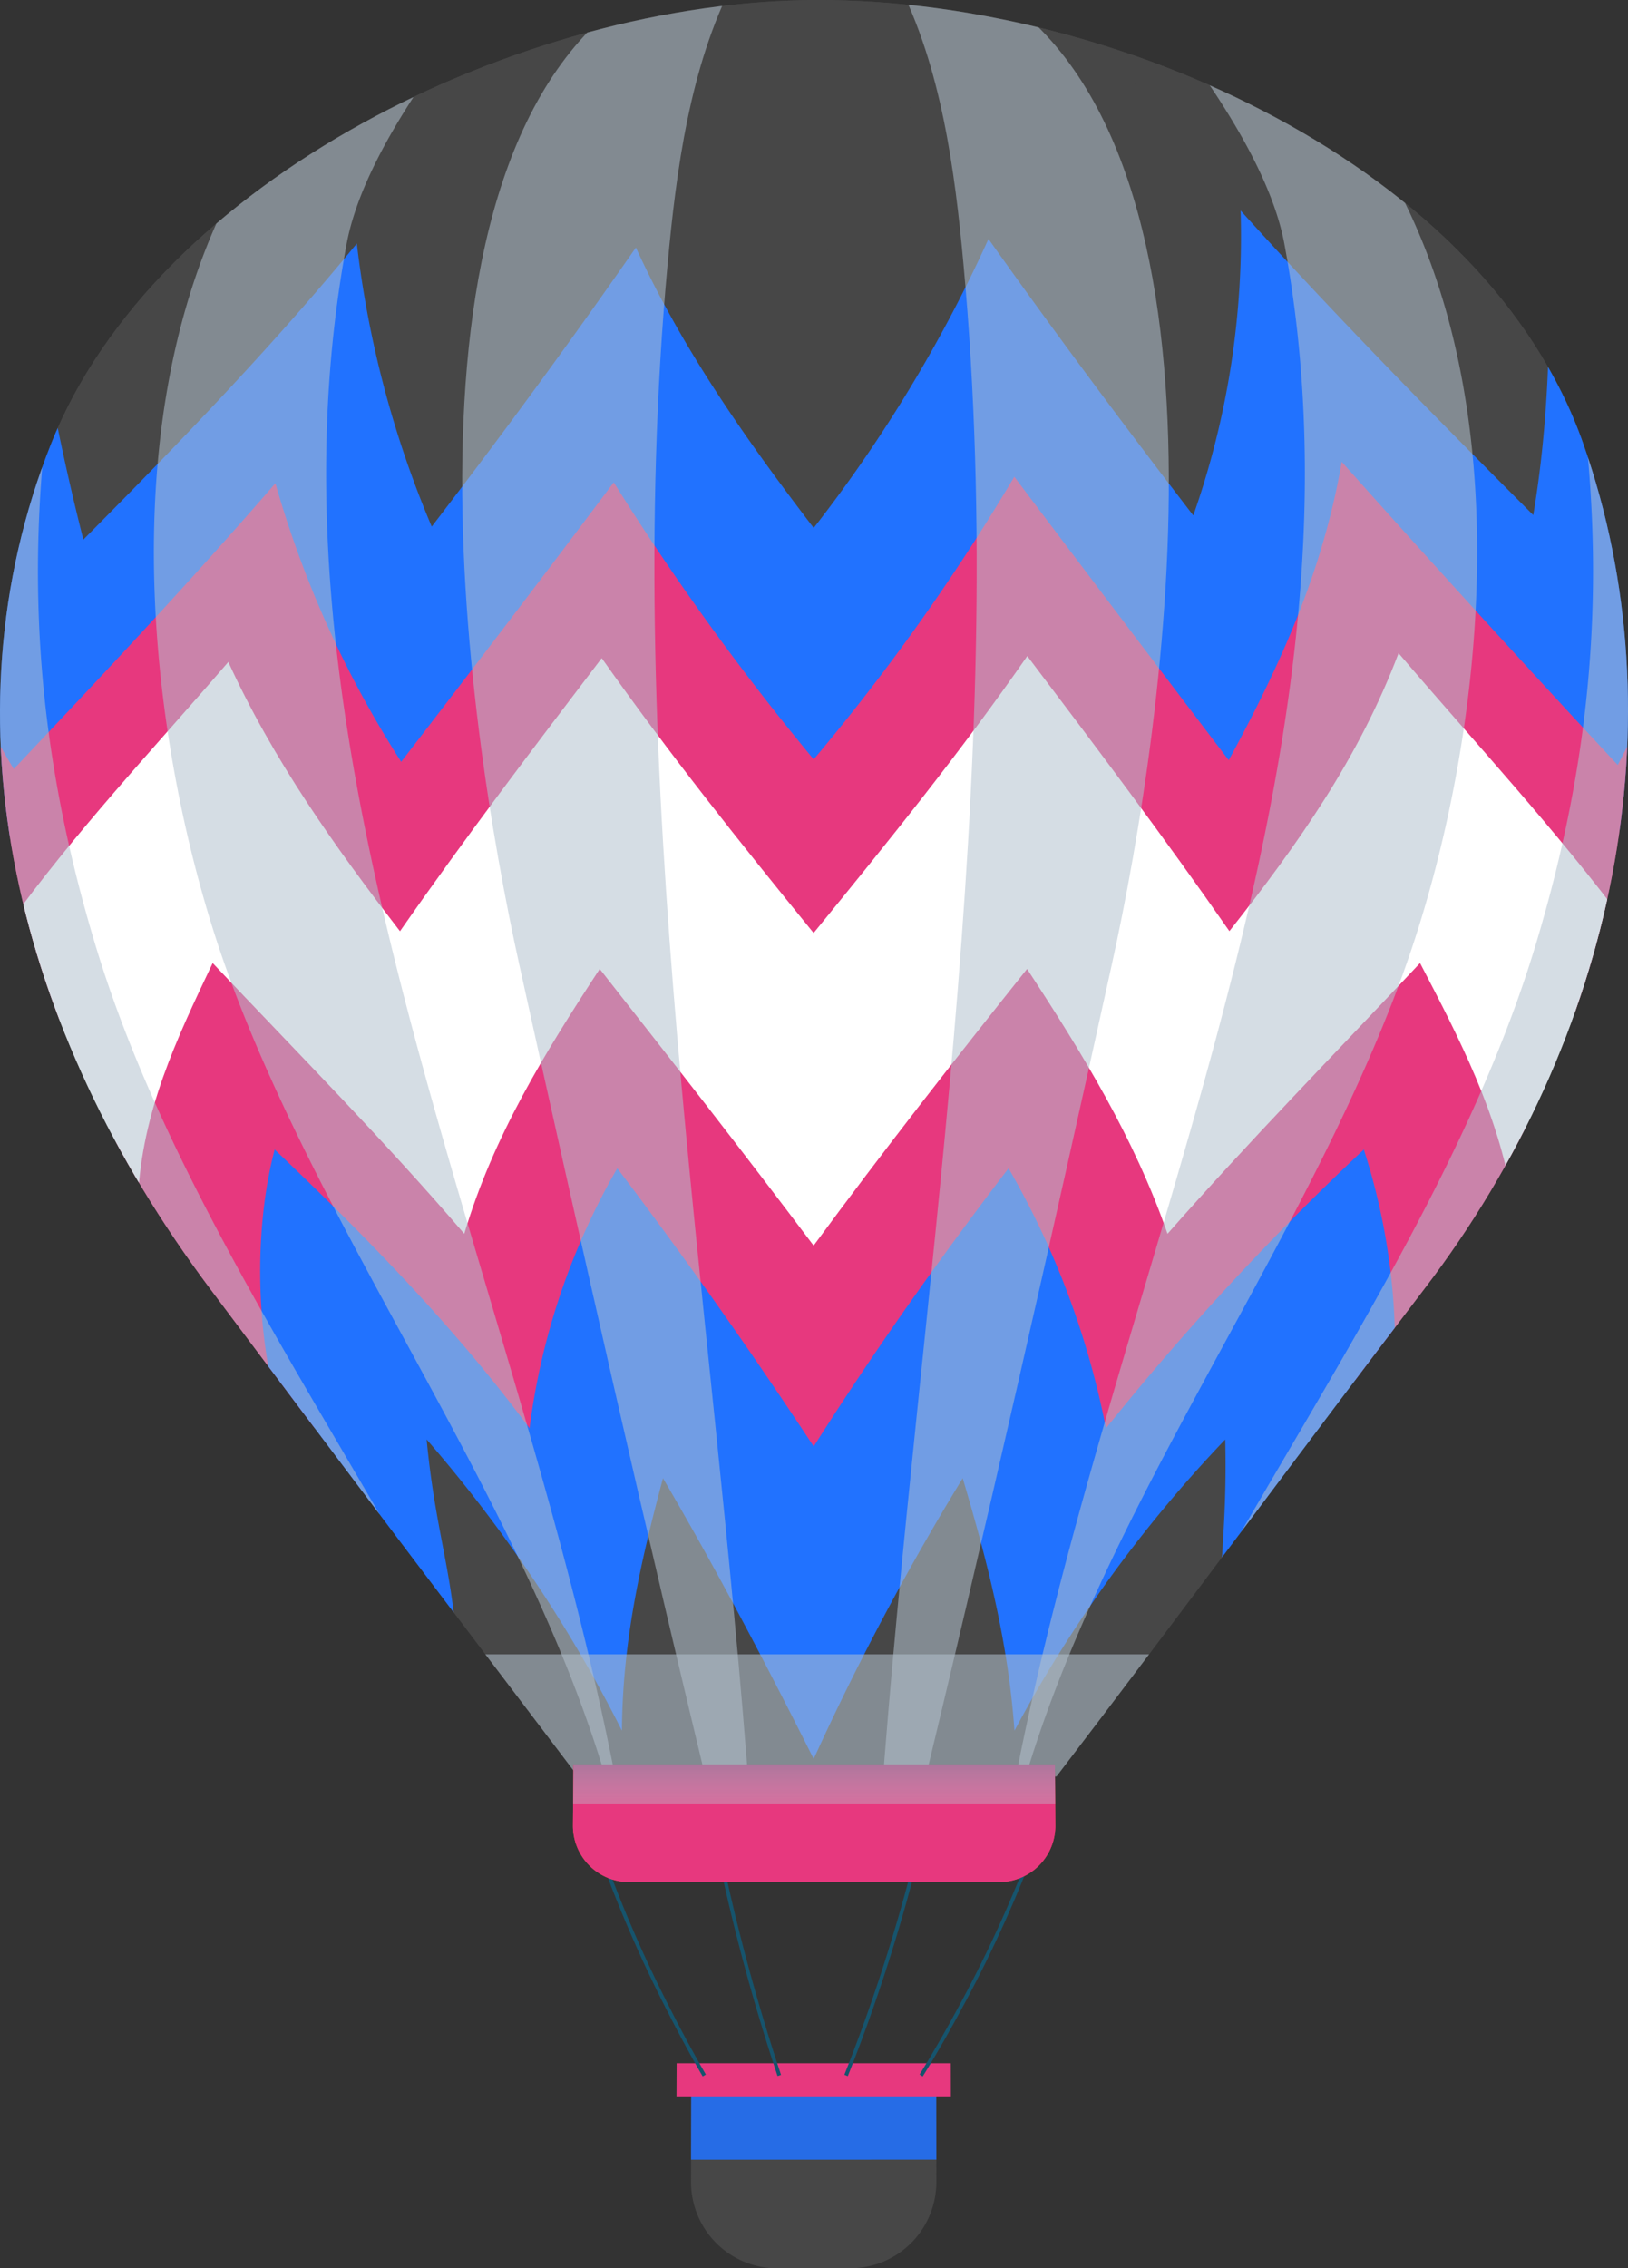 <svg xmlns="http://www.w3.org/2000/svg" xmlns:xlink="http://www.w3.org/1999/xlink" width="220.566" height="307.16" viewBox="0 0 220.566 307.16"><rect x="0" y="0" width="220.566" height="307.16" fill="#333333" stroke="none"/><defs><clipPath id="a"><path d="M214.52,60.12C201.33,22.53,151.28-.06,110.74,0,70.56.06,21.07,24.46,6.91,60.12-7.97,97.57,2.07,139.31,28.46,174.51Q53.255,207.6,78.3,240.55h64.84c16.76-21.91,33.27-44.33,49.85-66.04,25.96-33.98,34.64-77.06,21.53-114.39Z" fill="none"/></clipPath><linearGradient id="b" x1="0.5" y1="2.682" x2="0.5" y2="-1.231" gradientUnits="objectBoundingBox"><stop offset="0" stop-color="#fff" stop-opacity="0"/><stop offset="1" stop-color="#616083"/></linearGradient></defs><g transform="translate(-19710 -6589)"><path d="M115.19,307.16h-9.9a11.67,11.67,0,0,1-11.67-11.7l.03-13.83h33.19l.02,13.83a11.674,11.674,0,0,1-11.67,11.69Z" transform="translate(19710.002 6589)" fill="#474747"/><path d="M126.86,292.45l-.02-10.82H93.65l-.03,10.82Z" transform="translate(19710.002 6589)" fill="#2172ff" opacity="0.86"/><path d="M128.83,283.88H91.65l.02-4.49h37.15Z" transform="translate(19710.002 6589)" fill="#e7387e"/><g transform="translate(19710.002 6589)" clip-path="url(#a)"><rect width="268.68" height="268.68" transform="translate(-15 -22.99)" fill="#474747"/><rect width="268.68" height="65.43" transform="translate(-15 -22.99)" fill="#474747"/><path d="M187.7,31.53C175.34,20.07,163.05,8.56,151.77-4a103.236,103.236,0,0,1,.9,36.68,388.955,388.955,0,0,1-23-34.33c-4.21,14.13-11.32,26.14-19.43,38.31C102.02,24.57,94.73,12.51,89.52-1.21,82.28,11.44,74.29,23.48,65.92,35.4A183.8,183.8,0,0,1,60.68-1.29C50.9,12.73,39.26,25.24,27.43,37.52c-1.21-13.77-.64-20.38-2.79-28.51C16.44,21.64,8.16,34.21.11,46.94A262.893,262.893,0,0,0,8.43,80.68C21.22,67.73,33.88,54.64,45.57,40.67A137.685,137.685,0,0,0,57.2,79.01Q71.66,60.305,85.39,41.1c6.66,13.8,15.46,25.85,24.85,37.88a206.579,206.579,0,0,0,24.59-39q13.89,19.17,28.36,37.88c4.77-13.68,8.17-26.85,8.38-41.46,12.91,14.21,26.17,28.03,39.64,41.71,2.97-12.48,4.02-25.27,4.21-38.07-9.74-12.67-19.57-24.98-31.95-35.21.87,4.8,3.03,11.9,4.25,26.7Z" fill="#474747"/><path d="M207.73,69.75c-13.49-13.49-26.87-27.07-39.65-41.24a113.952,113.952,0,0,1-6.41,41.29c-9.48-12.32-18.75-24.76-27.75-37.44a193.836,193.836,0,0,1-23.68,39.13C101.03,59.44,92.5,47.38,86.15,33.52,77.22,46.36,68.01,58.9,58.49,71.31A139.827,139.827,0,0,1,48.34,32.98C36.78,47.06,24.11,60.15,11.29,73.07A334.026,334.026,0,0,1,4.61,39.78C-3.75,53.21-11.54,66.66-18.58,80.83A154.418,154.418,0,0,0,.46,114.32C11.69,101.85,23.05,89.49,34.04,76.8c4.82,13.49,11.92,25.3,19.82,37.16,9.43-12.54,18.95-25.01,28.44-37.51a437.831,437.831,0,0,0,27.95,37.35,370.647,370.647,0,0,0,28.13-37.88q14.37,18.975,28.64,38.02c8.1-12.45,14.95-24.72,18.74-39.22q17.385,19.92,35.13,39.53a119.978,119.978,0,0,0,17.32-36.78,260.516,260.516,0,0,0-28.43-44.9c.35,12.43.02,24.88-2.05,37.17Z" fill="#2172ff"/><path d="M207.89,157.26c-2.75-11.83-8.6-21.83-14.66-32.19-10.99,12.3-22.5,24.11-33.46,36.43-5.07-13.05-12.48-24.5-20.34-36-9.86,12.38-19.67,24.77-29.19,37.41-9.64-12.54-19.44-24.95-29.18-37.41-7.87,11.44-15.28,22.76-19.82,36-10.8-12.42-22.32-24.18-33.3-36.43-5.71,10.35-11.21,20.22-12.62,32.19C.66,146.3-14.37,135.78-28.54,124.2c2.72,13.41,11.15,23.56,19.57,33.85,17.98,11.01,35.72,22.36,51.78,36.11-2.12-9.32-3.02-20.36-1.51-29.82,12.23,11.66,24,24.13,33.56,38.12a91.646,91.646,0,0,1,10-34.98c8.98,12.3,17.36,24.82,25.4,37.75,7.81-13.08,16.13-25.49,25.18-37.75a110.847,110.847,0,0,1,11.44,34.98,293.953,293.953,0,0,1,34.22-38.12,96.089,96.089,0,0,1,2.16,29.82c15.41-13.5,32.48-25.17,49.75-36.11,7.86-9.9,14.95-21.2,17.14-33.85-13.61,11.58-28.14,22.11-42.25,33.06Z" fill="#e7387e"/><path d="M188.94,186.01a87.361,87.361,0,0,0-4.17-30.35,361.556,361.556,0,0,0-34.93,37.75,114.153,114.153,0,0,0-13.2-35.21c-9.37,12.25-18.14,24.65-26.4,37.67-8.48-12.88-17.3-25.38-26.61-37.67a94.248,94.248,0,0,0-11.89,35.21c-10.15-13.71-22.19-26.02-34.53-37.75-2.46,9.34-2.51,20.87-.68,30.35C20.24,172.83,2.6,161.6-15.18,150.57c9.98,11.89,20.7,22.84,31.64,33.85,16.89,11.44,31.83,23.25,45.38,38.48-.51-9.97-2.88-15.69-4.04-27.98a192.191,192.191,0,0,1,26.46,39.44c.07-11.98,2.48-22.69,5.56-34.19,7.3,12.44,13.94,25.12,20.42,38.01a354.234,354.234,0,0,1,20.19-38.01c3.38,11.42,6.17,22.26,7.01,34.19A179.38,179.38,0,0,1,166,194.92c.3,12.29-1.06,18.01-.69,27.98,13.72-14.81,28.5-26.87,44.97-38.48,9.81-10.95,19.77-21.77,28.19-33.85-17.04,11.19-33.57,22.73-49.52,35.44Z" fill="#2172ff"/><path d="M219.17,103.59q-18.915-20.325-37.39-41.05c-2.54,14.7-8.24,27.4-15.31,40.4Q151.9,83.785,137.42,64.56a287,287,0,0,1-27.18,38.27A344.7,344.7,0,0,1,83.15,65.32q-14.28,19.02-28.8,37.84A142.209,142.209,0,0,1,37.31,65.44C25.86,78.67,13.88,91.43,1.86,104.14A159.4,159.4,0,0,1-13.3,70.19c-6.3,12.74-12.35,25.35-14.92,39.47,9.99,12.37,22.5,22.12,34.73,32.12,4.95-12.69,12.99-22.96,21.45-33.45,8.17,13.08,18.83,24.41,28.92,35.99,6.49-13.15,15.31-24.68,24.05-36.37q14.445,18.78,29.3,37.21c9.86-12.39,19.75-24.75,29.5-37.23,8.72,11.73,17.4,23.37,24.15,36.39,10.35-11.75,20.49-23.14,29.17-36.19,8.64,10.63,16.8,21.14,22.6,33.65,11.93-10.06,24.53-19.84,33.97-32.42-3.18-15.78-10.31-29.75-17.76-43.85-2.44,13.22-6.39,26.18-12.69,38.09Z" fill="#e7387e"/><path d="M220.49,125.37c-9.57-12.88-20.6-24.73-31.01-36.92-5.36,14.16-13.62,25.85-22.92,37.64-8.81-12.66-18.07-24.95-27.38-37.25-9.06,13.03-18.91,25.21-28.95,37.5-9.93-12.19-19.65-24.37-28.71-37.22-9.3,12.2-18.55,24.39-27.33,36.98-8.91-11.56-17.15-23.13-23.26-36.46C20.82,101.37,10.05,112.78,1,125.37c-9.57-10.1-17.78-20.43-24.56-32.63-4.29,11.21-7.43,24.19-3.89,36.06,15.2,11.4,30.86,22.17,46.14,33.48.54-11.71,5.18-21.5,10.12-31.87,11.46,12.13,23.23,23.99,34.09,36.66,3.92-13.19,10.87-24.45,18.35-35.86,9.77,12.41,19.48,24.84,28.98,37.46,9.36-12.72,19.06-25.12,28.92-37.46,7.51,11.46,14.5,22.84,19.03,35.86,11.06-12.55,22.76-24.48,34.21-36.66,5.39,10.33,10.51,20.24,12.5,31.87,14.67-11.28,29.72-22.06,44.28-33.48,3.52-13.2-.88-25.54-5.06-37.95-5.83,13.35-13.73,23.97-23.63,34.52Z" fill="#fff"/><path d="M65.72,224.02q6.27,8.28,12.58,16.53h64.84q6.285-8.22,12.54-16.53H65.72Z" fill="#b2c1ce" opacity="0.55" style="mix-blend-mode:overlay;isolation:isolate"/><path d="M121.6-2.47c5.92,11.55,7.76,25.49,8.93,38.22,6.44,69.76-6.16,139.35-11.19,208.9,2.07,0,2.68,1.47,4.74,1.47,9.31-38.24,18.7-79.92,26.55-115.5,7.23-32.79,19.18-112.5-18.09-133.08H121.6Z" fill="#b2c1ce" opacity="0.55" style="mix-blend-mode:overlay;isolation:isolate"/><path d="M151.58-4.58c8.68,10.4,20.15,25.33,22.43,37.61,13.28,71.55-24.69,141.18-37.44,213.27,2,.13-1.21.22.7.46,9.94-39.99,39-76.59,52.92-115.22C203.37,94.97,211.13,25.35,162.04-2.99a42.391,42.391,0,0,0-10.46-1.6Z" fill="#b2c1ce" opacity="0.55" style="mix-blend-mode:overlay;isolation:isolate"/><path d="M198.63,16.55A86.326,86.326,0,0,1,214.6,56.71c2.9,24.86.65,47.31-6.49,71.05-11.56,38.47-39.45,74.24-57.63,112.62,1.63.44,2.41.68,3.94,1.19,29.02-54.58,150.45-168.45,57.35-220.53-6.75-2.59-9.86-3.76-13.14-4.5Z" fill="#b2c1ce" opacity="0.55" style="mix-blend-mode:overlay;isolation:isolate"/><path d="M99.38-2.47c-5.92,11.55-7.76,25.49-8.93,38.22-6.44,69.76,6.16,139.35,11.19,208.9-2.07,0-2.68,1.47-4.74,1.47-9.31-38.24-18.7-79.92-26.55-115.5C63.11,97.82,51.16,18.11,88.43-2.47H99.37Z" fill="#b2c1ce" opacity="0.55" style="mix-blend-mode:overlay;isolation:isolate"/><path d="M69.39-4.58C60.71,5.82,49.24,20.75,46.96,33.03,33.68,104.58,71.65,174.21,84.4,246.3c-2,.13,1.21.22-.7.46-9.94-39.99-39-76.59-52.92-115.22C17.6,94.97,9.84,25.35,58.93-2.98A42.391,42.391,0,0,1,69.39-4.58Z" fill="#b2c1ce" opacity="0.55" style="mix-blend-mode:overlay;isolation:isolate"/><path d="M22.34,16.55A86.325,86.325,0,0,0,6.37,56.71c-2.9,24.86-.65,47.31,6.49,71.05C24.42,166.23,52.31,202,70.49,240.38c-1.63.44-2.41.68-3.94,1.19C37.54,187-83.89,73.13,9.2,21.05,15.95,18.46,19.06,17.29,22.34,16.55Z" fill="#b2c1ce" opacity="0.55" style="mix-blend-mode:overlay;isolation:isolate"/></g><path d="M105.344,281.121a269.343,269.343,0,0,1-8.019-29.6l.49-.1a268.8,268.8,0,0,0,8,29.539Z" transform="translate(19710.002 6589)" fill="#16546d"/><path d="M114.861,281.135l-.463-.19a236.864,236.864,0,0,0,9.528-29.534l.486.118A237.407,237.407,0,0,1,114.861,281.135Z" transform="translate(19710.002 6589)" fill="#16546d"/><path d="M95.2,281.168c-.021-.035-2.126-3.582-4.872-8.979a177.148,177.148,0,0,1-8.979-20.635l.472-.166a176.643,176.643,0,0,0,8.953,20.575c2.738,5.383,4.835,8.915,4.856,8.951Z" transform="translate(19710.002 6589)" fill="#16546d"/><path d="M125.011,281.174l-.423-.267c.022-.035,2.254-3.571,5.167-8.954a172.057,172.057,0,0,0,9.53-20.57l.468.176a172.569,172.569,0,0,1-9.56,20.636C127.272,277.592,125.034,281.138,125.011,281.174Z" transform="translate(19710.002 6589)" fill="#16546d"/><path d="M135.37,254.86H85.24a7.625,7.625,0,0,1-7.62-7.68c.02-2.49.04-4.94.07-8.25h65.23c.03,3.32.04,5.77.06,8.26a7.616,7.616,0,0,1-7.62,7.67Z" transform="translate(19710.002 6589)" fill="#e7443d"/><path d="M135.37,254.86H85.24a7.625,7.625,0,0,1-7.62-7.68c.02-2.49.04-4.94.07-8.25h65.23c.03,3.32.04,5.77.06,8.26a7.616,7.616,0,0,1-7.62,7.67Z" transform="translate(19710.002 6589)" fill="#e7387e"/><path d="M142.96,244.21H77.65c.02-2.11.03-3.17.04-5.28h65.23C142.94,241.04,142.94,242.1,142.96,244.21Z" transform="translate(19710.002 6589)" fill="url(#b)"/></g></svg>